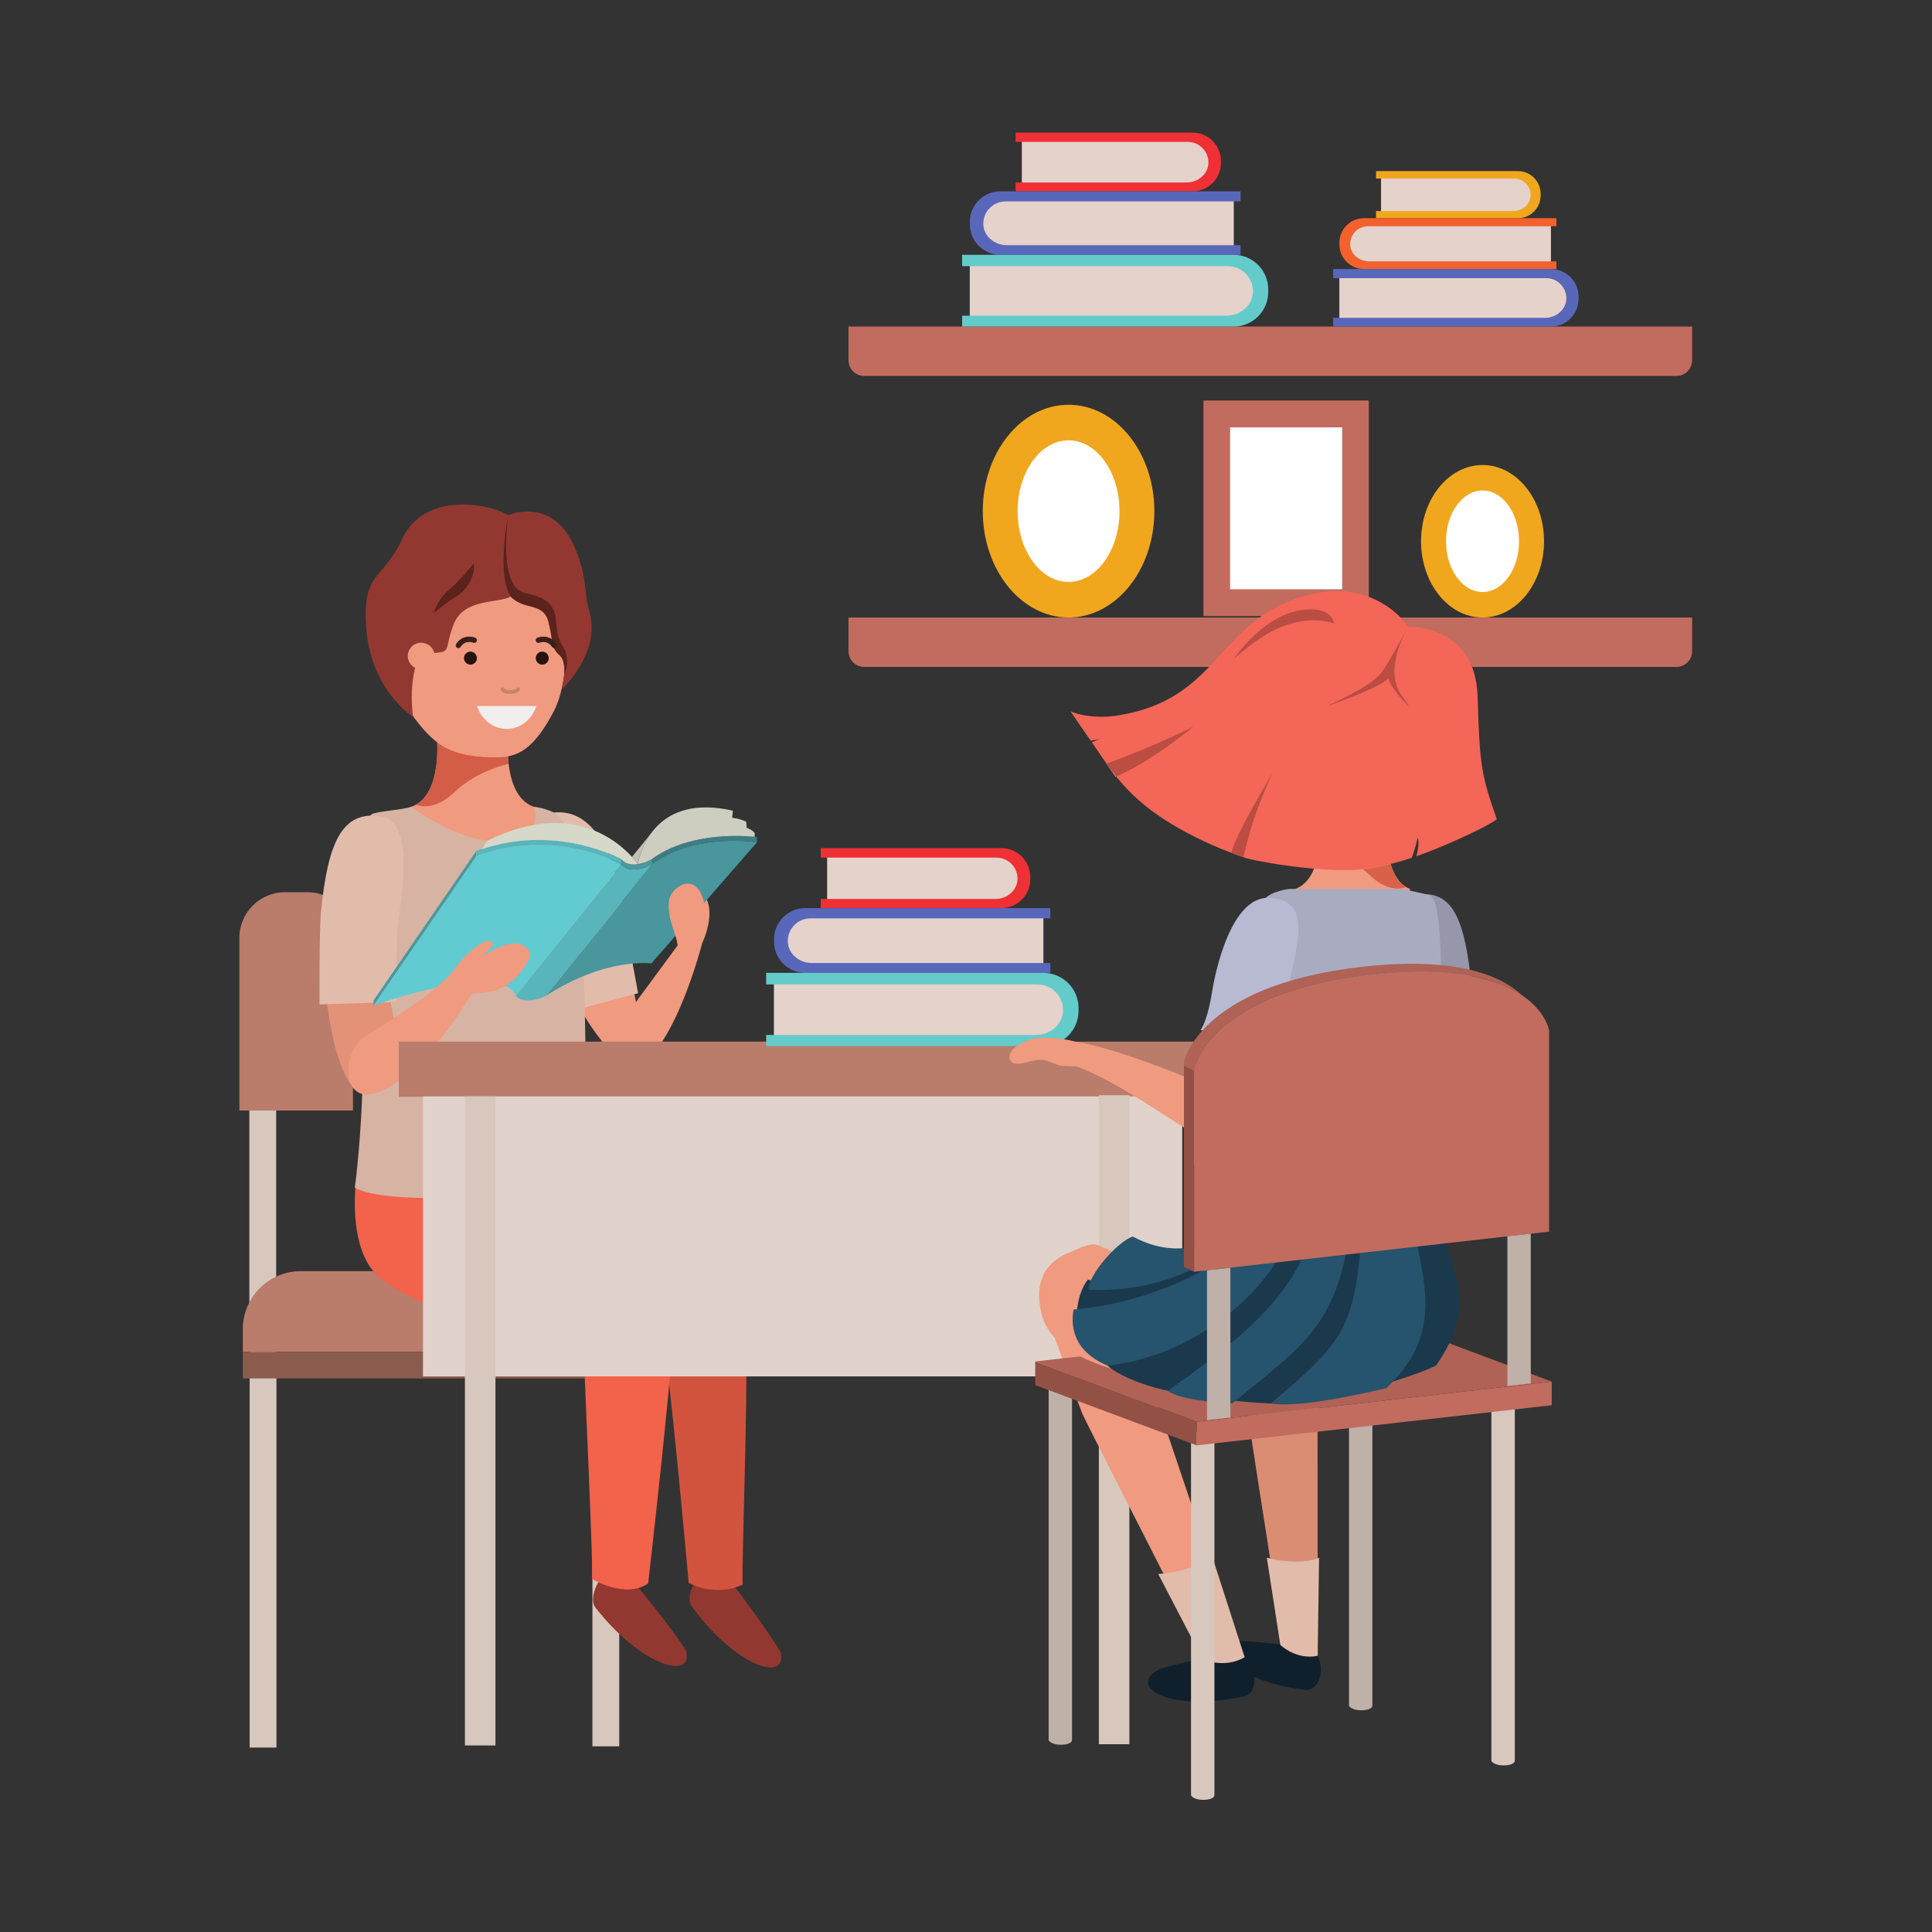 <?xml version="1.0" encoding="UTF-8" standalone="no"?>
<svg
   xmlns:dc="http://purl.org/dc/elements/1.1/"
   xmlns:cc="http://creativecommons.org/ns#"
   xmlns:rdf="http://www.w3.org/1999/02/22-rdf-syntax-ns#"
   xmlns:svg="http://www.w3.org/2000/svg"
   xmlns="http://www.w3.org/2000/svg"
   viewBox="0 0 566.933 566.933"
   height="566.933"
   width="566.933"
   xml:space="preserve"
   id="svg2"
   version="1.1"><rect x="0" y="0" width="566.933" height="566.933" fill="#333333" stroke="none"/><defs
     id="defs6"><clipPath
       id="clipPath194"
       clipPathUnits="userSpaceOnUse"><path
         id="path192"
         d="m 3076.66,2297.07 c -14.44,0 -36.48,5.46 -62.28,30.14 -4.6,4.4 -9.39,8.49 -14.28,12.3 15.8,1.43 30.46,3.81 43.25,7.4 5.92,1.34 11.82,2.73 17.69,4.2 6.55,-21.86 17.05,-41.08 33.78,-50.56 l -0.02,-0.04 c 0,0 -6.68,-3.44 -18.14,-3.44" /></clipPath></defs><g
     transform="matrix(1.333,0,0,-1.333,0,566.933)"
     id="g10"><g
       transform="scale(0.1)"
       id="g12"><path
         id="path14"
         style="fill:#c16c5e;fill-opacity:1;fill-rule:nonzero;stroke:none"
         d="m 2649.3,2896.76 h 363.969 v 474.652 H 2649.3 Z" /><path
         id="path16"
         style="fill:#c16c5e;fill-opacity:1;fill-rule:nonzero;stroke:none"
         d="m 1867.93,3534.18 v -74.25 c 0,-19.05 15.43,-34.5 34.49,-34.5 h 1788.11 c 19.06,0 34.49,15.45 34.49,34.5 v 74.25 H 1867.93" /><path
         id="path18"
         style="fill:#c16c5e;fill-opacity:1;fill-rule:nonzero;stroke:none"
         d="m 1867.93,2893.69 v -74.24 c 0,-19.06 15.43,-34.52 34.49,-34.52 h 1788.11 c 19.06,0 34.49,15.46 34.49,34.52 v 74.24 H 1867.93" /><path
         id="path20"
         style="fill:#f0a71e;fill-opacity:1;fill-rule:nonzero;stroke:none"
         d="m 2541.15,3127.85 c 0,-129.32 -84.54,-234.16 -188.86,-234.16 -104.27,0 -188.84,104.84 -188.84,234.16 0,129.33 84.57,234.16 188.84,234.16 104.32,0 188.86,-104.83 188.86,-234.16" /><path
         id="path22"
         style="fill:#ffffff;fill-opacity:1;fill-rule:nonzero;stroke:none"
         d="m 2464.45,3127.85 c 0,-86.08 -50.21,-155.85 -112.16,-155.85 -61.93,0 -112.12,69.77 -112.12,155.85 0,86.08 50.19,155.87 112.12,155.87 61.95,0 112.16,-69.79 112.16,-155.87" /><path
         id="path24"
         style="fill:#f0a71e;fill-opacity:1;fill-rule:nonzero;stroke:none"
         d="m 3398.99,3061.54 c 0,-92.7 -60.58,-167.85 -135.34,-167.85 -74.8,0 -135.39,75.15 -135.39,167.85 0,92.71 60.59,167.85 135.39,167.85 74.76,0 135.34,-75.14 135.34,-167.85" /><path
         id="path26"
         style="fill:#ffffff;fill-opacity:1;fill-rule:nonzero;stroke:none"
         d="m 3344.02,3061.54 c 0,-61.72 -35.95,-111.73 -80.37,-111.73 -44.41,0 -80.42,50.01 -80.42,111.73 0,61.71 36.01,111.73 80.42,111.73 44.42,0 80.37,-50.02 80.37,-111.73" /><path
         id="path28"
         style="fill:#ffffff;fill-opacity:1;fill-rule:nonzero;stroke:none"
         d="M 2954.69,2955.89 H 2707.9 v 356.39 h 246.79 v -356.39" /><path
         id="path30"
         style="fill:#ef3034;fill-opacity:1;fill-rule:nonzero;stroke:none"
         d="m 2249.57,3940.71 v -89.32 h -13.93 v -19.59 h 389.73 c 34.4,0 62.29,27.88 62.29,62.3 v 4.74 c 0,34.4 -27.89,62.3 -62.29,62.3 h -389.73 v -20.43 h 13.93" /><path
         id="path32"
         style="fill:#e4d2cb;fill-opacity:1;fill-rule:nonzero;stroke:none"
         d="m 2614.86,3940.63 v 0.08 h -365.29 v -89.32 h 362.87 c 25.04,0 47.75,18.91 47.75,43.92 0,25.03 -20.29,45.32 -45.33,45.32" /><path
         id="path34"
         style="fill:#5967ba;fill-opacity:1;fill-rule:nonzero;stroke:none"
         d="m 2715.88,3809.74 v -96.45 h 15.01 v -21.17 H 2202.2 c -37.14,0 -67.26,30.11 -67.26,67.29 v 5.08 c 0,37.18 30.12,67.31 67.26,67.31 h 528.69 v -22.06 h -15.01" /><path
         id="path36"
         style="fill:#e4d2cb;fill-opacity:1;fill-rule:nonzero;stroke:none"
         d="m 2213.54,3809.64 v 0.1 h 502.34 v -96.45 h -499.72 c -27.02,0 -51.56,20.39 -51.56,47.41 0,27.04 21.9,48.94 48.94,48.94" /><path
         id="path38"
         style="fill:#64cbcb;fill-opacity:1;fill-rule:nonzero;stroke:none"
         d="m 2134.94,3667.17 v -109.06 h -17 v -23.93 h 597.83 c 42.01,0 76.08,34.04 76.08,76.1 v 5.75 c 0,42.02 -34.07,76.09 -76.08,76.09 h -597.83 v -24.95 h 17" /><path
         id="path40"
         style="fill:#e4d2cb;fill-opacity:1;fill-rule:nonzero;stroke:none"
         d="m 2702.94,3667.07 v 0.1 h -568 v -109.06 h 565.05 c 30.57,0 58.29,23.06 58.29,53.62 0,30.57 -24.74,55.34 -55.34,55.34" /><path
         id="path42"
         style="fill:#f0a71e;fill-opacity:1;fill-rule:nonzero;stroke:none"
         d="m 3040.39,3860.03 v -71.6 h -11.17 v -15.71 h 312.37 c 27.57,0 49.93,22.35 49.93,49.93 v 3.81 c 0,27.58 -22.36,49.93 -49.93,49.93 h -312.37 v -16.36 h 11.17" /><path
         id="path44"
         style="fill:#e4d2cb;fill-opacity:1;fill-rule:nonzero;stroke:none"
         d="m 3333.18,3859.97 v 0.06 h -292.79 v -71.6 h 290.83 c 20.08,0 38.25,15.14 38.25,35.2 0,20.05 -16.23,36.34 -36.29,36.34" /><path
         id="path46"
         style="fill:#f3612d;fill-opacity:1;fill-rule:nonzero;stroke:none"
         d="m 3414.12,3755.03 v -77.3 h 12.06 v -16.94 h -423.76 c -29.76,0 -53.9,24.1 -53.9,53.92 v 4.08 c 0,29.78 24.14,53.93 53.9,53.93 h 423.76 v -17.69 h -12.06" /><path
         id="path48"
         style="fill:#e4d2cb;fill-opacity:1;fill-rule:nonzero;stroke:none"
         d="m 3011.51,3754.97 v 0.06 h 402.61 v -77.3 h -400.5 c -21.65,0 -41.33,16.35 -41.33,38.01 0,21.67 17.55,39.23 39.22,39.23" /><path
         id="path50"
         style="fill:#5967ba;fill-opacity:1;fill-rule:nonzero;stroke:none"
         d="m 2948.52,3640.77 v -87.4 h -13.64 v -19.19 h 479.17 c 33.66,0 60.99,27.29 60.99,60.98 v 4.62 c 0,33.68 -27.33,61.01 -60.99,61.01 h -479.17 v -20.02 h 13.64" /><path
         id="path52"
         style="fill:#e4d2cb;fill-opacity:1;fill-rule:nonzero;stroke:none"
         d="m 3403.79,3640.71 v 0.06 h -455.27 v -87.4 h 452.87 c 24.51,0 46.71,18.47 46.71,42.98 0,24.49 -19.82,44.36 -44.31,44.36" /><path
         id="path54"
         style="fill:#d7c7bd;fill-opacity:1;fill-rule:nonzero;stroke:none"
         d="m 578.445,1838.01 c -16.297,0 -29.539,-13.24 -29.539,-29.56 v -523.31 c 0,-16.3 13.242,-29.51 29.539,-29.51 16.301,0 29.516,13.21 29.516,29.51 v 523.31 c 0,16.32 -13.215,29.56 -29.516,29.56" /><path
         id="path56"
         style="fill:#d7c7bd;fill-opacity:1;fill-rule:nonzero;stroke:none"
         d="m 1363.18,408.789 v 832.181 c 0,16.3 -13.18,29.51 -29.52,29.51 -16.28,0 -29.5,-13.21 -29.5,-29.51 V 408.789" /><path
         id="path58"
         style="fill:#d7c7bd;fill-opacity:1;fill-rule:nonzero;stroke:none"
         d="m 608.586,406 v 832.17 c 0,16.3 -13.188,29.5 -29.504,29.5 -16.277,0 -29.512,-13.2 -29.512,-29.5 V 406" /><path
         id="path60"
         style="fill:#ba7c6b;fill-opacity:1;fill-rule:nonzero;stroke:none"
         d="m 534.531,1277.14 v 49.95 c 0,70.55 57.18,127.73 127.735,127.73 h 605.054 c 70.55,0 127.76,-57.18 127.76,-127.73 v -49.95 H 534.531" /><path
         id="path62"
         style="fill:#ba7c6b;fill-opacity:1;fill-rule:nonzero;stroke:none"
         d="m 526.992,1808.45 v 380.14 c 0,55.44 44.903,100.4 100.371,100.4 h 49.309 c 55.418,0 100.391,-44.96 100.391,-100.4 V 1808.45 H 526.992" /><path
         id="path64"
         style="fill:#8b5c4e;fill-opacity:1;fill-rule:nonzero;stroke:none"
         d="m 534.531,1218.62 h 860.549 v 58.52 H 534.531 v -58.52" /><path
         id="path66"
         style="fill:#f09a7f;fill-opacity:1;fill-rule:nonzero;stroke:none"
         d="m 1419.33,1940.83 c -52.51,-13.4 -70.66,-16.65 -73.31,-7.8 -3.58,11.76 -74.27,76.08 -109.47,197.7 l 147.72,2.77 33.65,-186.04 c 0,0 53.88,6.72 1.41,-6.63" /><path
         id="path68"
         style="fill:#e2bcab;fill-opacity:1;fill-rule:nonzero;stroke:none"
         d="m 1404.68,2066.71 -30.38,164.09 c 0,0 -18.89,228.05 -139.09,233.89 -92.67,4.53 -70.73,-89.64 -37.39,-239.75 9.19,-41.24 41.71,-202.56 41.71,-202.56 l 165.15,44.33" /><path
         id="path70"
         style="fill:#923831;fill-opacity:1;fill-rule:nonzero;stroke:none"
         d="m 1544.81,786.48 c 19.88,19.301 61.93,-13.121 61.93,-13.121 24.77,-29.57 109.9,-147.859 112.19,-160.07 12.16,-64.141 -100.95,-28.148 -196.71,104.602 -12.63,17.507 5.43,59.089 22.59,68.589" /><path
         id="path72"
         style="fill:#923831;fill-opacity:1;fill-rule:nonzero;stroke:none"
         d="m 1330.39,784.172 c 27.33,16.199 62.43,-11.16 62.43,-11.16 25.84,-28.68 115.1,-143.492 117.89,-155.614 14.49,-63.617 -99.88,-31.816 -200.38,97.43 -13.26,17.004 3.27,59.242 20.06,69.344" /><path
         id="path74"
         style="fill:#d2543f;fill-opacity:1;fill-rule:nonzero;stroke:none"
         d="m 1283.32,1656.06 2.5,-26.11 c 0,0 334.2,-211.94 351.08,-255.63 16.92,-43.66 -6.53,-602.539 -1.79,-609.238 -0.11,0.109 -51.46,-29.633 -119.04,3.43 0,0 -44.94,503.358 -56.59,527.668 -10.83,22.63 -415.3,326.24 -462.363,359.88 h 286.203" /><path
         id="path76"
         style="fill:#f3624b;fill-opacity:1;fill-rule:nonzero;stroke:none"
         d="m 1112.09,1656.06 v -52.84 c 0,0 360.59,-211.31 369.88,-244.51 9.26,-33.19 -55.09,-591.249 -55.09,-591.249 -50.43,-35.031 -123.85,9.879 -123.91,9.918 4.6,6.57 -16.89,445.301 -16.89,483.671 0,20.45 -333.685,84.83 -449.635,179.22 -59.328,48.36 -59.277,159.02 -52.257,215.79 h 327.902" /><path
         id="path78"
         style="fill:#f09a7f;fill-opacity:1;fill-rule:nonzero;stroke:none"
         d="m 905.996,2477.19 c 67.324,24.05 56.133,146.92 56.133,146.92 H 1118.5 c 0,0 -11.12,-122.87 56.19,-146.92 6.46,-2.32 83.53,-109.59 -56.19,-109.59 -139.664,0 -217.398,107.85 -212.504,109.59" /><path
         id="path80"
         style="fill:#dd8e74;fill-opacity:1;fill-rule:nonzero;stroke:none"
         d="m 915.867,2481.71 c -0.012,0 -0.015,0.01 -0.015,0.01 l -0.039,0.05 c 49.058,27.83 47.789,115.08 46.636,137.2 0.004,0 0.016,-0.01 0.02,-0.01 1.152,-22.16 2.422,-109.43 -46.602,-137.25 m 203.593,91.76 c -0.55,5.06 -0.93,9.96 -1.19,14.59 0.06,0.01 0.12,0.02 0.18,0.03 0.21,-4.88 0.53,-9.85 1.01,-14.62" /><path
         id="path82"
         style="fill:#d35d47;fill-opacity:1;fill-rule:nonzero;stroke:none"
         d="m 935.117,2478.08 c -11.82,0 -18.859,3.43 -19.25,3.63 49.024,27.82 47.754,115.09 46.602,137.25 29.25,-21.81 66.561,-32.88 132.411,-32.88 8.02,0 15.78,0.55 23.39,1.98 0.26,-4.63 0.64,-9.53 1.19,-14.59 0.07,-0.69 0.14,-1.36 0.22,-2.04 0,0 -69.18,-14.35 -118.31,-61.31 -27.452,-26.24 -50.893,-32.04 -66.253,-32.04" /><path
         id="path84"
         style="fill:#f09a7f;fill-opacity:1;fill-rule:nonzero;stroke:none"
         d="m 867.988,2962.89 c 33.817,110.06 181.782,110.06 181.782,110.06 0,0 156.83,2.03 181.76,-110.06 22.95,-103.12 18.73,-215.88 -12.2,-275.21 -44.4,-85.19 -80.7,-101.6 -124.45,-101.6 -87.33,0 -124.47,19.47 -159.177,57.63 -82.832,91.12 -101.484,209.18 -67.715,319.18" /><path
         id="path86"
         style="fill:#923831;fill-opacity:1;fill-rule:nonzero;stroke:none"
         d="m 1236.04,2734.83 c 0,0 16.44,57.62 -3.82,75.5 -20.25,17.96 -13.47,28.59 -24.65,73.34 -11.19,44.78 -53.81,24.98 -82.96,55.97 -29.12,-15.04 -103.47,-3.9 -125.618,-60.12 -22.117,-56 -3.504,-61.16 -42.879,-63.91 -2.113,-0.16 -5.429,2.98 -9.203,6.11 -6.305,5.24 -13.879,10.49 -19.176,0.33 -8.515,-16.24 -28.8,-68.3 -18.515,-146.81 0,0 -94.395,57.89 -103.321,200.11 -7.539,120.75 36.68,98.95 79.707,191.8 47.188,101.6 186.625,79.96 233.205,51.7 0,0 100.74,45.22 149.04,-77.42 27.38,-69.37 14.38,-77.29 30.44,-138.24 23.68,-89.76 -62.25,-168.36 -62.25,-168.36" /><path
         id="path88"
         style="fill:#945e4c;fill-opacity:1;fill-rule:nonzero;stroke:none"
         d="m 1241.92,2768.41 c 1.24,15.99 -0.1,33.4 -9.7,41.92 -20.25,17.96 -13.47,28.59 -24.65,73.34 -11.19,44.78 -53.81,24.98 -82.96,55.97 v 0 0 c 29.15,-30.99 71.77,-11.19 82.96,-55.97 11.18,-44.75 4.4,-55.38 24.65,-73.34 9.61,-8.48 10.96,-25.9 9.73,-41.87 -0.01,-0.01 -0.02,-0.03 -0.03,-0.05" /><path
         id="path90"
         style="fill:#5c221c;fill-opacity:1;fill-rule:nonzero;stroke:none"
         d="m 1241.95,2768.46 c 1.23,15.97 -0.12,33.39 -9.73,41.87 -20.25,17.96 -13.47,28.59 -24.65,73.34 -11.19,44.78 -53.81,24.98 -82.96,55.97 v 0 c -32.49,47.56 -5.8,179.17 -5.8,179.21 0,-0.04 -23.58,-158.59 36.25,-170.93 68.64,-14.15 66.25,-39.89 70.81,-78.04 4.54,-38.13 15.95,-35.95 20.22,-56.15 3.98,-18.72 3.71,-26.81 -4.14,-45.27" /><path
         id="path92"
         style="fill:#5c221c;fill-opacity:1;fill-rule:nonzero;stroke:none"
         d="m 954.395,2903.19 c 3.476,10.46 11.257,32.3 33.222,50.64 26.953,22.6 55.273,59.45 55.273,59.45 4.22,-27.97 -15.02,-59.45 -39.75,-74.3 -21.128,-12.72 -48.745,-35.79 -48.745,-35.79" /><path
         id="path94"
         style="fill:#f1eeee;fill-opacity:1;fill-rule:nonzero;stroke:none"
         d="m 1180.88,2698.86 c -9.61,-29.26 -35.12,-50.4 -65.5,-50.4 -30.32,0 -55.84,21.14 -65.49,50.4 h 130.99" /><path
         id="path96"
         style="fill:#391f1c;fill-opacity:1;fill-rule:nonzero;stroke:none"
         d="m 1179.31,2843.74 h 5.92 l -4.21,4.16 c -0.94,-0.87 -1.76,-2.65 -1.71,-4.16 h 5.92 l -4.21,4.16 4.2,-4.15 -1.05,5.81 c -0.51,-0.16 -1.48,-0.12 -3.15,-1.66 l 4.2,-4.15 -1.05,5.81 1.04,-5.74 0.11,5.84 -1.15,-0.1 1.04,-5.74 0.11,5.84 -0.1,-5.33 0.18,5.32 -0.08,0.01 -0.1,-5.33 0.18,5.32 -0.2,0.01 c -1.36,-0.07 -2.27,-0.24 -3.71,-1.3 l -1.34,-1.52 c -0.37,-0.61 -0.84,-1.55 -0.88,-3.01 -0.03,-1.07 0.32,-2.4 1,-3.39 1.04,-1.52 2.34,-2.09 3.13,-2.35 l 1.79,-0.27 c 1.09,0.03 1.17,0.13 1.4,0.16 l 0.6,0.18 0.18,0.07 c 0.24,0.1 4.05,1.5 8.84,1.49 2.98,0 6.29,-0.52 9.52,-2.05 3.23,-1.56 6.49,-4.1 9.54,-8.7 1.79,-2.73 5.46,-3.5 8.19,-1.7 2.73,1.8 3.5,5.46 1.7,8.19 -4.11,6.29 -9.2,10.46 -14.35,12.89 -5.15,2.46 -10.27,3.21 -14.6,3.21 -3.76,-0.01 -6.96,-0.56 -9.28,-1.12 -1.15,-0.28 -2.09,-0.57 -2.76,-0.79 l -0.81,-0.28 -0.23,-0.09 -0.04,-0.01 1.68,-4.38 -1.64,4.39 -0.04,-0.01 1.68,-4.38 -1.64,4.39 2.03,-5.46 -1.91,5.5 -0.12,-0.04 2.03,-5.46 -1.91,5.5 1.94,-5.58 -1.72,5.66 -0.22,-0.08 1.94,-5.58 -1.72,5.66 1.72,-5.66 -1.4,5.75 -0.32,-0.09 1.72,-5.66 -1.4,5.75 1.4,-5.75 v 5.91 c -1.09,-0.03 -1.17,-0.13 -1.4,-0.16 l 1.4,-5.75 v 5.91 -5.9 l 2.28,5.44 c -1.12,0.45 -1.78,0.45 -2.28,0.46 v -5.9 l 2.28,5.44 -2.28,-5.45 5.49,2.21 c -0.75,1.87 -2.28,2.89 -3.21,3.24 l -2.28,-5.45 5.49,2.21 -5.49,-2.21 5.58,-1.98 c 0.36,0.94 0.57,2.58 -0.09,4.19 l -5.49,-2.21 5.58,-1.98 -5.58,1.98 3.72,-4.61 c 0.48,0.45 1.19,0.93 1.86,2.63 l -5.58,1.98 3.72,-4.61 -3.71,4.6 v -5.91 c 1.36,0.07 2.26,0.23 3.71,1.31 l -3.71,4.6 v -5.91 5.65 l -0.17,-5.65 h 0.17 v 5.65 l -0.17,-5.65 1.03,0.06 c 0.4,0.08 0.98,0.11 2.12,0.73 0.55,0.32 1.29,0.85 1.93,1.79 0.65,0.91 1.06,2.23 1.04,3.34 0,3.27 -2.65,5.92 -5.92,5.92 -3.26,0 -5.91,-2.65 -5.91,-5.92" /><path
         id="path98"
         style="fill:#26130f;fill-opacity:1;fill-rule:nonzero;stroke:none"
         d="m 1193.67,2818.58 c 7.89,0 14.27,-6.43 14.27,-14.33 0,-7.91 -6.38,-14.3 -14.27,-14.3 -7.91,0 -14.33,6.39 -14.33,14.3 0,7.9 6.42,14.33 14.33,14.33" /><path
         id="path100"
         style="fill:#26130f;fill-opacity:1;fill-rule:nonzero;stroke:none"
         d="m 1035.61,2818.58 c 7.91,0 14.28,-6.43 14.28,-14.33 0,-7.91 -6.37,-14.3 -14.28,-14.3 -7.88,0 -14.26,6.39 -14.26,14.3 0,7.9 6.38,14.33 14.26,14.33" /><path
         id="path102"
         style="fill:#391f1c;fill-opacity:1;fill-rule:nonzero;stroke:none"
         d="m 1046.27,2849.2 c -0.44,0.17 -5.75,2.41 -13.33,2.43 -4.31,0 -9.41,-0.76 -14.54,-3.23 -5.12,-2.46 -10.17,-6.65 -14.27,-12.94 -1.79,-2.74 -1.03,-6.41 1.71,-8.2 2.73,-1.79 6.4,-1.02 8.2,1.71 3.05,4.65 6.3,7.21 9.5,8.76 3.2,1.55 6.45,2.06 9.4,2.06 2.57,0 4.87,-0.4 6.47,-0.81 l 1.83,-0.53 0.42,-0.15 0.06,-0.03 0.77,1.92 -0.8,-1.9 0.03,-0.02 0.77,1.92 -0.8,-1.9 c 3.02,-1.27 6.48,0.15 7.75,3.16 1.27,3.02 -0.15,6.49 -3.17,7.75" /><path
         id="path104"
         style="fill:#ca826a;fill-opacity:1;fill-rule:nonzero;stroke:none"
         d="m 1122.95,2725.54 h -0.01 c -7.84,-0.01 -12.83,1.56 -16.03,3.54 -3.21,1.96 -4.38,4.33 -4.62,5.06 -0.79,2.2 0.35,4.62 2.55,5.41 0.47,0.17 0.95,0.26 1.43,0.26 1.63,0 3.16,-0.95 3.86,-2.5 l 0.03,-0.05 1.2,-1 c 1.5,-0.92 4.83,-2.26 11.58,-2.27 5.92,0.01 9.44,1.03 11.42,1.97 1.98,0.94 2.48,1.75 2.49,1.75 v 0 0 c 0.78,1.33 2.19,2.09 3.65,2.09 0.64,0 1.29,-0.14 1.89,-0.45 2.09,-1.04 2.94,-3.58 1.89,-5.67 -0.31,-0.64 -1.66,-2.81 -4.99,-4.69 -3.32,-1.88 -8.48,-3.45 -16.34,-3.45 m 15.56,11.03 v 0 m 0,0 v 0 m -1.79,0.9 v 0 0 0 m 0,0 v 0" /><path
         id="path106"
         style="fill:#f09a7f;fill-opacity:1;fill-rule:nonzero;stroke:none"
         d="m 941.98,2783.98 c -4.402,-2.67 -9.578,-4.19 -15.132,-4.19 -16.094,0 -29.172,13.03 -29.172,29.16 0,16.12 13.078,29.16 29.172,29.16 6.851,0 25.769,-3.21 29.785,-25.47" /><path
         id="path108"
         style="fill:#d7b3a3;fill-opacity:1;fill-rule:nonzero;stroke:none"
         d="m 781.023,1638.43 c 0,0 18.45,127.69 18.45,316.32 0,188.64 -31.77,490.53 22.91,507.64 17.121,5.37 65.215,8.23 83.613,14.8 0,0 95.834,-76.99 196.864,-76.99 101.01,0 71.83,76.99 71.83,76.99 0,0 44.12,-4.57 59.96,-25.53 60.56,-79.95 51.02,-467.39 58.6,-795.6 0,0 -83.94,-17.84 -173.57,-29.86 -89.61,-12.05 -281.438,-19.74 -338.657,12.23" /><path
         id="path110"
         style="fill:#e39278;fill-opacity:1;fill-rule:nonzero;stroke:none"
         d="m 776.641,1859.87 c -50.196,64.42 -65.164,224.88 -64.649,316.1 l 134.578,-57.3 30.84,-163.8 c 0,0 -59.363,-148.08 -100.769,-95" /><path
         id="path112"
         style="fill:#e2bcab;fill-opacity:1;fill-rule:nonzero;stroke:none"
         d="m 872.434,2047.32 c 0,0 0.203,95.27 2.039,150.15 1.882,54.87 47.324,245.94 -37.2,258.59 -84.531,12.67 -115.535,-58.12 -130.593,-209.58 -4.129,-41.6 -3.301,-204.49 -3.301,-204.49 l 169.055,5.33" /><path
         id="path114"
         style="fill:#f09a7f;fill-opacity:1;fill-rule:nonzero;stroke:none"
         d="m 1532.59,2297.04 c 0,0 -44.75,11.24 -46.28,-12.96 -4.43,-71.56 5.66,-111.87 5.66,-111.87 l -107.41,-145.89 c 0,0 -66.68,-81.3 -22.31,-119.94 44.41,-38.65 124.46,55.57 183.95,271.47 0,0 42.94,88.4 -13.61,119.19" /><path
         id="path116"
         style="fill:#49969d;fill-opacity:1;fill-rule:nonzero;stroke:none"
         d="m 1436.94,2351.96 c 91.99,68.62 229.6,47.03 229.6,47.03 l -232.63,-266.83 c 0,0 -99.8,14.33 -232.68,-71.55 l 235.71,291.35" /><path
         id="path118"
         style="fill:#61cbd1;fill-opacity:1;fill-rule:nonzero;stroke:none"
         d="m 1368.17,2349.75 c 0,0 -144.32,83.09 -319.56,18.85 L 822.273,2039.44 c 0,0 279.657,101.48 313.227,21.17 l 232.67,289.14" /><path
         id="path120"
         style="fill:#3d7d83;fill-opacity:1;fill-rule:nonzero;stroke:none"
         d="m 1436.94,2351.96 -3.03,9.11 c 91.98,68.63 232.63,49.23 232.63,49.23 v -11.31 c 0,0 -137.61,21.59 -229.6,-47.03" /><path
         id="path122"
         style="fill:#4a989e;fill-opacity:1;fill-rule:nonzero;stroke:none"
         d="M 1048.61,2379.92 V 2368.6 L 822.273,2039.44 v 11.31 l 226.337,329.17" /><path
         id="path124"
         style="fill:#57b5bb;fill-opacity:1;fill-rule:nonzero;stroke:none"
         d="m 1048.61,2379.92 c 175.24,64.25 319.56,-18.85 319.56,-18.85 v -11.32 c 0,0 -144.32,83.09 -319.56,18.85 v 11.32" /><path
         id="path126"
         style="fill:#57b5bb;fill-opacity:1;fill-rule:nonzero;stroke:none"
         d="m 1436.94,2351.96 c 0,0 -45.63,-27.46 -68.77,-2.21 L 1135.5,2060.61 c 0,0 17.56,-22.17 65.73,0 l 235.71,291.35" /><path
         id="path128"
         style="fill:#4a989e;fill-opacity:1;fill-rule:nonzero;stroke:none"
         d="m 1436.94,2351.96 c 0,0 -45.61,-27.41 -68.77,-2.21 l -0.04,11.03 c 23.31,-25.07 65.78,0.29 65.78,0.29 l 3.03,-8.89 v -0.22" /><path
         id="path130"
         style="fill:#bfc0b3;fill-opacity:1;fill-rule:nonzero;stroke:none"
         d="m 1434.03,2419.33 c -19.31,-26.01 -27.15,-53.95 -29.97,-67.73 -3.08,4.04 -7.31,9.24 -12.77,15.15 l 42.74,52.58" /><path
         id="path132"
         style="fill:#d6d8c9;fill-opacity:1;fill-rule:nonzero;stroke:none"
         d="m 1368.17,2360.74 v 0.33 c 0,0 -137.67,78.86 -307.28,22.74 l 11.95,18.38 c 200.29,99.73 307.34,-18.82 331.86,-51.45 -12.4,-2.05 -26.26,-0.99 -36.53,10" /><path
         id="path134"
         style="fill:#cdcec0;fill-opacity:1;fill-rule:nonzero;stroke:none"
         d="m 1660.28,2411 c -0.7,0.07 -1.81,0.17 -3.32,0.27 -32.8,2.92 -145.24,7.88 -223.05,-50.2 0,0 -13.89,-8.04 -30.06,-10.47 6.46,32.61 42.24,155.98 209.46,117.85 l -1.5,-15.55 c 0,0 16.28,-1.53 30.91,-8.85 l 1.02,-13.33 c 0,0 12.08,-4.01 17.6,-11.39 v -8.44 l -0.72,0.09 -0.34,0.02" /><path
         id="path136"
         style="fill:#f09a7f;fill-opacity:1;fill-rule:nonzero;stroke:none"
         d="m 804.863,1972.38 c 102.356,61.86 169.532,113.08 193.457,144.17 27.45,35.62 26.12,32.88 51.35,53.24 25.17,20.38 41.25,10.33 33.63,0.63 -9.34,-11.89 -17.6,-17.33 -19.79,-21.64 14.5,10.19 42.06,23.43 57.56,26.59 28.15,5.6 56.34,-13.49 41.41,-38.87 -50.24,-85.79 -113.26,-63.66 -124.85,-72.58 -110.638,-180.26 -213.841,-242.4 -252.122,-213.65 -32.188,24.2 -19.871,98.4 19.355,122.11" /><path
         id="path138"
         style="fill:#f09a7f;fill-opacity:1;fill-rule:nonzero;stroke:none"
         d="m 1491.97,2172.21 c -0.47,17.68 -25.65,62.58 -18.82,100.65 4.9,27.11 59.44,66.21 77.06,-7.26" /><path
         id="path140"
         style="fill:#ba7c6b;fill-opacity:1;fill-rule:nonzero;stroke:none"
         d="M 2656.5,1838.57 H 877.949 v 121.54 H 2656.5 v -121.54" /><path
         id="path142"
         style="fill:#e1d3cc;fill-opacity:1;fill-rule:nonzero;stroke:none"
         d="M 2602.49,1223.09 H 931.145 v 616.4 H 2602.49 v -616.4" /><path
         id="path144"
         style="fill:#d7c7bd;fill-opacity:1;fill-rule:nonzero;stroke:none"
         d="m 2418.99,413.379 h 67.203 v 1428.67 H 2418.99 Z" /><path
         id="path146"
         style="fill:#d7c7bd;fill-opacity:1;fill-rule:nonzero;stroke:none"
         d="m 1023.5,410.719 h 67.191 v 1428.68 H 1023.5 Z" /><path
         id="path148"
         style="fill:#ef3034;fill-opacity:1;fill-rule:nonzero;stroke:none"
         d="m 1820.96,2365.12 v -91.08 h -14.22 v -20.02 h 397.71 c 35.1,0 63.6,28.42 63.6,63.58 v 4.83 c 0,35.08 -28.5,63.61 -63.6,63.61 h -397.71 v -20.92 h 14.22" /><path
         id="path150"
         style="fill:#e4d2cb;fill-opacity:1;fill-rule:nonzero;stroke:none"
         d="m 2193.71,2365.08 v 0.04 h -372.75 v -91.08 h 370.29 c 25.6,0 48.73,19.25 48.73,44.78 0,25.51 -20.68,46.26 -46.27,46.26" /><path
         id="path152"
         style="fill:#5967ba;fill-opacity:1;fill-rule:nonzero;stroke:none"
         d="m 2296.83,2231.45 v -98.38 h 15.37 v -21.64 h -539.6 c -37.89,0 -68.64,30.78 -68.64,68.7 v 5.21 c 0,37.91 30.75,68.68 68.64,68.68 h 539.6 v -22.57 h -15.37" /><path
         id="path154"
         style="fill:#e4d2cb;fill-opacity:1;fill-rule:nonzero;stroke:none"
         d="m 1784.21,2231.4 v 0.05 h 512.62 v -98.38 h -509.97 c -27.56,0 -52.58,20.84 -52.58,48.42 0,27.56 22.33,49.91 49.93,49.91" /><path
         id="path156"
         style="fill:#64cbcb;fill-opacity:1;fill-rule:nonzero;stroke:none"
         d="m 1703.96,2086 v -111.3 h -17.36 v -24.45 h 610.17 c 42.84,0 77.52,34.78 77.52,77.72 v 5.83 c 0,42.87 -34.68,77.63 -77.52,77.63 H 1686.6 V 2086 h 17.36" /><path
         id="path158"
         style="fill:#e4d2cb;fill-opacity:1;fill-rule:nonzero;stroke:none"
         d="m 2283.69,2085.87 v 0.13 h -579.73 v -111.3 h 576.63 c 31.26,0 59.54,23.53 59.54,54.72 0,31.23 -25.25,56.45 -56.44,56.45" /><path
         id="path160"
         style="fill:#0f202c;fill-opacity:1;fill-rule:nonzero;stroke:none"
         d="m 2907.07,587.309 c -4.73,31.461 -25.41,44.382 -47.4,44.382 -56.38,0 -116.76,12.879 -139.38,6.957 -59.34,-15.519 0.73,-87.058 153.53,-105.578 20.14,-2.429 38.01,22.789 33.25,54.239" /><path
         id="path162"
         style="fill:#db8d73;fill-opacity:1;fill-rule:nonzero;stroke:none"
         d="m 2941.24,1510.18 h -266.55 c 29.14,-145.94 73.74,-370.57 74.9,-384.64 1.89,-22.7 32.01,-209.239 52.94,-345.661 h 98.04 l -0.13,345.661 40.8,384.64" /><path
         id="path164"
         style="fill:#e2bcab;fill-opacity:1;fill-rule:nonzero;stroke:none"
         d="m 2788.73,824.102 29.71,-191.942 c 0,0 33.45,-33.719 82.2,-24.25 l 3.15,216.192 c 0,0 -17.56,-10.961 -63.48,-8.403 -29.93,1.672 -51.58,8.403 -51.58,8.403" /><path
         id="path166"
         style="fill:#f09a7f;fill-opacity:1;fill-rule:nonzero;stroke:none"
         d="m 2537.5,1194.14 -37.51,211.06 h -212.52 c 48.44,-136.57 88.85,-249.51 94.91,-263.55 10.02,-23.07 114.49,-225.611 187.37,-369.65 l 98.76,33.41 -131.01,388.73" /><path
         id="path168"
         style="fill:#0f202c;fill-opacity:1;fill-rule:nonzero;stroke:none"
         d="m 2753.78,585.871 c -15.8,30.688 -41.56,36.801 -64.18,29.149 -57.99,-19.61 -124.54,-27.379 -145.73,-41.329 -55.66,-36.64 30.99,-89.32 194.56,-55.16 21.59,4.5 31.15,36.629 15.35,67.34" /><path
         id="path170"
         style="fill:#e2bcab;fill-opacity:1;fill-rule:nonzero;stroke:none"
         d="m 2549.71,788.191 97.31,-187.062 c 0,0 46.17,-23.02 92.98,3.691 l -71.99,223.391 c 0,0 -14.23,-17.371 -62.37,-30.711 -31.32,-8.68 -55.93,-9.309 -55.93,-9.309" /><path
         id="path172"
         style="fill:#d7c7bd;fill-opacity:1;fill-rule:nonzero;stroke:none"
         d="M 3334.65,1180.83 V 376.582 c 0,0 -0.29,-9.363 -23.16,-9.852 -22.87,-0.488 -28.38,9.852 -28.38,9.852 v 798.538 l 51.54,5.71" /><path
         id="path174"
         style="fill:#d7c7bd;fill-opacity:1;fill-rule:nonzero;stroke:none"
         d="m 2634.42,1101.46 38.98,4.29 V 300.73 c 0,0 -0.28,-9.359 -23.14,-9.859 -22.88,-0.48 -28.38,9.859 -28.38,9.859 v 805.4 l 12.54,-4.67" /><path
         id="path176"
         style="fill:#bfb0a8;fill-opacity:1;fill-rule:nonzero;stroke:none"
         d="M 3021.16,1146.17 V 497.922 c 0,0 -0.26,-9.371 -23.11,-9.883 -22.87,-0.48 -28.38,9.883 -28.38,9.883 v 642.558 l 51.49,5.69" /><path
         id="path178"
         style="fill:#bfb0a8;fill-opacity:1;fill-rule:nonzero;stroke:none"
         d="M 2359.93,1203.94 V 422.051 c 0,0 -0.26,-9.36 -23.13,-9.852 -22.84,-0.48 -28.38,9.852 -28.38,9.852 v 801.129 l 51.51,-19.24" /><path
         id="path180"
         style="fill:#c16c5e;fill-opacity:1;fill-rule:nonzero;stroke:none"
         d="m 3415.9,1211.63 v -52.01 l -781.48,-88.37 v 52.01 l 781.48,88.37" /><path
         id="path182"
         style="fill:#af6255;fill-opacity:1;fill-rule:nonzero;stroke:none"
         d="m 3060.41,1344.36 355.49,-132.73 -781.48,-88.37 -355.48,132.73 781.47,88.37" /><path
         id="path184"
         style="fill:#935146;fill-opacity:1;fill-rule:nonzero;stroke:none"
         d="m 2278.94,1255.99 v -51.98 l 355.48,-132.76 v 52.01 l -355.48,132.73" /><path
         id="path186"
         style="fill:#f09a7f;fill-opacity:1;fill-rule:nonzero;stroke:none"
         d="m 3104.06,2296.25 c -63.36,22.6 -52.82,162.22 -52.82,162.22 l -147.16,-24 c 0,0 10.53,-115.62 -52.8,-138.22 -6.07,-2.17 -78.62,-103.13 52.8,-103.13 131.44,0 204.6,101.47 199.98,103.13" /><g
         id="g188"><g
           clip-path="url(#clipPath194)"
           id="g190"><path
             id="path196"
             style="fill:#d96049;fill-opacity:1;fill-rule:nonzero;stroke:none"
             d="m 3000.1,2297.07 h 94.719 v 54.039 H 3000.1 Z" /></g></g><path
         id="path198"
         style="fill:#f09a7f;fill-opacity:1;fill-rule:nonzero;stroke:none"
         d="m 3248.37,1770.72 -28.93,339.04 -123.17,-4.87 c 17.33,-102.7 -20.58,-499.16 -11.32,-555.36 39.77,-51.19 162.49,173.09 163.42,221.19" /><path
         id="path200"
         style="fill:#9697ab;fill-opacity:1;fill-rule:nonzero;stroke:none"
         d="m 3092.66,1970.33 165.4,21.3 c -15.27,32.67 -16.65,71.2 -18.35,88.49 -14.25,143.94 -39.53,215.17 -119.87,203.12 -80.36,-11.99 -35.41,-245.76 -35.41,-245.76 l 8.23,-67.15" /><path
         id="path202"
         style="fill:#a9abc1;fill-opacity:1;fill-rule:nonzero;stroke:none"
         d="m 3154.58,1668.46 c 0,0 44.34,597.76 -7.12,613.86 -16.11,5.07 -38.59,7.72 -55.88,13.93 H 2838.8 c 0,0 -41.51,-4.32 -56.46,-24.05 -56.95,-75.22 -28.98,-294.89 -36.08,-603.74 0,0 14.93,-81.53 174.07,-81.53 159.08,0 234.25,81.53 234.25,81.53" /><path
         id="path204"
         style="fill:#f09a7f;fill-opacity:1;fill-rule:nonzero;stroke:none"
         d="m 2607.18,1742.94 66.43,299.04 121.42,-21.23 c -30.82,-99.49 -59.33,-264.96 -87.52,-330.25 -46.21,-45.43 -105.83,4.66 -100.33,52.44" /><path
         id="path206"
         style="fill:#f09a7f;fill-opacity:1;fill-rule:nonzero;stroke:none"
         d="m 2423.77,1509.12 c 4.36,-2.43 10.65,-4.12 15.03,-6.52 20.72,-11.4 45.41,-15.99 68.49,-20 51.64,-8.93 291.03,-8.15 342.05,-27.12 82.03,-30.52 -81.29,-96.55 4.11,-94.36 l -118.34,-155 c 0,0 -405.11,-11.41 -442.93,156.84 -6.53,29.04 -7.77,61.29 7.09,88.08 12.26,22.14 33.77,36.68 56.88,45.75 22.87,8.96 46.23,24.28 67.62,12.33" /><path
         id="path208"
         style="fill:#f09a7f;fill-opacity:1;fill-rule:nonzero;stroke:none"
         d="m 2639,1751.81 c -32.79,14.66 -176.94,121.01 -268.57,153.23 -5.76,1.6 -29.83,-0.27 -40.95,3.49 -34.27,11.71 -26.25,17.06 -77.52,4.24 -39.74,-9.94 -44.17,32.07 13.99,51.28 32.57,10.78 81.42,1.19 104,-4.67 102.75,-15.36 342.95,-114.83 369.84,-141.96 37.89,-38.22 -27.8,-98.23 -100.79,-65.61" /><path
         id="path210"
         style="fill:#f09a7f;fill-opacity:1;fill-rule:nonzero;stroke:none"
         d="m 2808.55,1223.5 c 0,0 363.18,97.21 338.47,273.63 -24.66,176.42 -214.29,86.77 -299.75,55.29 -85.49,-31.46 -405.45,-159.21 -405.45,-159.21 l 366.73,-169.71" /><path
         id="path212"
         style="fill:#1a394c;fill-opacity:1;fill-rule:nonzero;stroke:none"
         d="m 2378.53,1317.58 c -14.55,23.67 -9.69,86.16 16.39,118.67 56.47,-19.74 319.98,48.76 353.65,177.94 26.77,-0.48 32,-0.94 58.81,-1.43 -27.37,-159.45 -336.04,-226.52 -428.85,-295.18" /><path
         id="path214"
         style="fill:#1a394c;fill-opacity:1;fill-rule:nonzero;stroke:none"
         d="m 3161.34,1246.91 c -21.77,-11.14 -90.91,-36.13 -148.01,-49.77 -10.22,85.21 42.41,112.09 60.51,410.99 29.25,-0.5 54.29,6.12 83.53,5.65 33.55,-163.59 104.58,-219.67 3.97,-366.87" /><path
         id="path216"
         style="fill:#1a394c;fill-opacity:1;fill-rule:nonzero;stroke:none"
         d="m 2652.37,1188.53 c -41.51,-15.48 -173.06,20.43 -214.31,58.38 102.62,76.49 374.84,229.49 411.67,365.15 6.61,24.36 52.43,-0.92 78.6,-1.41 -27.54,-266.63 -99.96,-291.74 -275.96,-422.12" /><path
         id="path218"
         style="fill:#1a394c;fill-opacity:1;fill-rule:nonzero;stroke:none"
         d="m 2798.66,1163.39 c -21.82,0.68 -107.31,6.03 -127.55,15.4 178.21,131.95 253.85,161.07 281.78,431.43 26.21,-0.47 52.42,-0.9 78.61,-1.38 -16.74,-273.4 -68.98,-303.77 -232.84,-445.45" /><path
         id="path220"
         style="fill:#26536d;fill-opacity:1;fill-rule:nonzero;stroke:none"
         d="m 2712.24,1163.39 c -7.13,0 -115.23,6.16 -141.48,28.11 128.69,92.16 332.88,231.53 318.47,416.31 22.82,-0.36 66.51,2.36 89.35,1.99 -22.41,-267.63 -94.44,-306.22 -266.34,-446.41" /><path
         id="path222"
         style="fill:#26536d;fill-opacity:1;fill-rule:nonzero;stroke:none"
         d="m 2438.06,1246.91 c -73.04,30.59 -81.95,83.42 -74.7,123.47 194.24,16.08 415.62,127.62 421.72,242.8 1.62,31.06 44.03,-5.84 76.94,-6.4 -20.98,-157.49 -205.57,-336.38 -423.96,-359.87" /><path
         id="path224"
         style="fill:#26536d;fill-opacity:1;fill-rule:nonzero;stroke:none"
         d="m 3051.69,1197.14 c -62.79,-14.14 -190.15,-43.46 -253.03,-33.75 175.73,151.12 185.9,168.17 204.2,445.98 31.09,-0.53 86.2,26.36 93.28,-1.63 47.97,-190.04 77.63,-294.99 -44.45,-410.6" /><path
         id="path226"
         style="fill:#26536d;fill-opacity:1;fill-rule:nonzero;stroke:none"
         d="m 2396.14,1414.07 c -0.47,33.09 66.19,107.67 97.67,116.84 133.43,-71.8 235.39,22.78 248.59,64.15 3.79,11.83 9.54,16.16 22.12,14.64 -10.09,-100.33 -180.18,-205.96 -368.38,-195.63" /><path
         id="path228"
         style="fill:#2f6a8a;fill-opacity:1;fill-rule:nonzero;stroke:none"
         d="m 3161.34,1587.18 c 0,0 -69.35,-67.33 -267.53,-54.71 -134.42,8.55 -158.11,54.46 -158.11,54.46 l 10.56,81.53 c 0,0 20.02,-34.72 158.7,-45.83 167.58,-13.43 250.82,45.83 250.82,45.83 l 5.56,-81.28" /><path
         id="path230"
         style="fill:#b7bad2;fill-opacity:1;fill-rule:nonzero;stroke:none"
         d="m 2643.08,1985.51 170.6,-38.23 c 0,0 11.16,89.07 14.52,102.87 34.03,140.6 56.03,218.25 -30.95,226.2 -97.92,8.94 -129.53,-209.56 -129.53,-209.56 0,0 -8.11,-55.78 -24.64,-81.28" /><path
         id="path232"
         style="fill:#c16c5e;fill-opacity:1;fill-rule:nonzero;stroke:none"
         d="m 3410.07,1985.02 v -443.24 l -781.46,-88.37 v 443.24 c 0,0 31.06,169.76 393.4,210.29 362.35,40.53 388.06,-121.92 388.06,-121.92" /><path
         id="path234"
         style="fill:#935146;fill-opacity:1;fill-rule:nonzero;stroke:none"
         d="m 2606.31,1907.15 v -443.24 l 22.3,-10.5 v 443.24 l -22.3,10.5" /><path
         id="path236"
         style="fill:#bfb0a8;fill-opacity:1;fill-rule:nonzero;stroke:none"
         d="m 3369.79,1537.31 v -329.7 l -51.5,-5.71 v 329.73 l 51.5,5.68" /><path
         id="path238"
         style="fill:#bfb0a8;fill-opacity:1;fill-rule:nonzero;stroke:none"
         d="m 2708.55,1462.24 v -329.71 l -51.51,-5.71 v 329.72 l 51.51,5.7" /><path
         id="path240"
         style="fill:#af6255;fill-opacity:1;fill-rule:nonzero;stroke:none"
         d="m 2999.7,2124.88 c 210.7,23.58 307.48,-21.48 351.67,-63.33 -51.88,35.37 -148.82,65.59 -329.36,45.39 -362.34,-40.53 -393.42,-210.29 -393.42,-210.29 l -22.28,10.5 v 7.45 c 0,0 31.04,169.76 393.39,210.28" /><path
         id="path242"
         style="fill:#f36658;fill-opacity:1;fill-rule:nonzero;stroke:none"
         d="m 2356.65,2687.19 c 0,0 41.12,-19.81 107.89,-8.52 214.46,36.2 212.3,193.87 387.05,256.26 169.63,60.62 248.7,-61.5 248.7,-61.5 0,0 147.62,5.69 152.47,-153.46 4.7,-154.19 8.02,-171.41 42.31,-270.56 -37.41,-25.57 -134.89,-66.85 -176.91,-81.19 3.6,13.53 6.53,33.9 2.54,40.24 0,0 -3.28,-17.98 -12.95,-43.82 -21,-7.01 -42.55,-12.81 -64.4,-17.73 -93.64,-26.27 -286.99,11.93 -301.74,17.52 -1.71,0.67 -127.88,40.68 -219.48,114.08 -39.41,31.6 -67.63,65.51 -95.25,106.46 -7.7,11.43 -15.57,22.71 -23.34,34.06 10.91,4.79 17.07,7.18 17.07,7.18 -5.87,-1.37 -12.54,-2.6 -19.53,-3.66 -14.89,21.5 -29.81,43.01 -44.43,64.64" /><path
         id="path244"
         style="fill:#bb4d42;fill-opacity:1;fill-rule:nonzero;stroke:none"
         d="m 3101.87,2698.01 c 0,0 -39.27,36.65 -45.82,62.04 -15.85,-20.84 -136.35,-62.04 -136.35,-62.04 48.7,22.09 108.3,52.92 124.1,77.83 23.32,36.61 43.36,74.75 53.36,92.17 -12.89,-23.15 -47.78,-97.53 -11.01,-146.71 5.41,-7.23 10.7,-14.98 15.72,-23.29" /><path
         id="path246"
         style="fill:#bb4d42;fill-opacity:1;fill-rule:nonzero;stroke:none"
         d="m 3097.16,2868.01 c 1.94,3.45 3.13,5.42 3.13,5.42 0,0 -1.15,-2 -3.13,-5.42" /><path
         id="path248"
         style="fill:#c3c2c3;fill-opacity:1;fill-rule:nonzero;stroke:none"
         d="m 2712.77,2374.73 -1.92,0.66 c 0,0.02 0.01,0.04 0.01,0.07 0.65,-0.25 1.28,-0.49 1.91,-0.73" /><path
         id="path250"
         style="fill:#bb4d42;fill-opacity:1;fill-rule:nonzero;stroke:none"
         d="m 2737.23,2366.33 -24.46,8.4 c -0.63,0.24 -1.26,0.48 -1.91,0.73 6.59,36.61 89.71,174.49 89.71,174.49 -41.19,-91.83 -50.43,-130.67 -63.34,-183.62" /><path
         id="path252"
         style="fill:#bb4d42;fill-opacity:1;fill-rule:nonzero;stroke:none"
         d="m 2715.96,2802.36 c 0,0 71.22,109.25 168.78,109.25 0.11,0 0.22,0 0.34,0 50.62,-0.11 51.29,-31.4 51.29,-31.4 0,0 -15.89,7.46 -43.94,7.46 -18.92,0 -43.38,-3.39 -72.23,-14.77 -49.46,-19.51 -104.24,-70.54 -104.24,-70.54" /><path
         id="path254"
         style="fill:#c3c2c3;fill-opacity:1;fill-rule:nonzero;stroke:none"
         d="m 2455.86,2542.99 c -6.97,9.39 -13.58,19.11 -20.25,29 0.06,0.03 0.12,0.05 0.18,0.07 6.97,-9.88 14.05,-19.36 21.4,-28.5 -0.44,-0.19 -0.89,-0.38 -1.33,-0.57" /><path
         id="path256"
         style="fill:#bb4d42;fill-opacity:1;fill-rule:nonzero;stroke:none"
         d="m 2457.19,2543.56 c -7.35,9.14 -14.43,18.62 -21.4,28.5 100.25,35.29 190.82,81.42 190.82,81.42 0,0 -86.5,-73.79 -169.42,-109.92" /></g></g></svg>